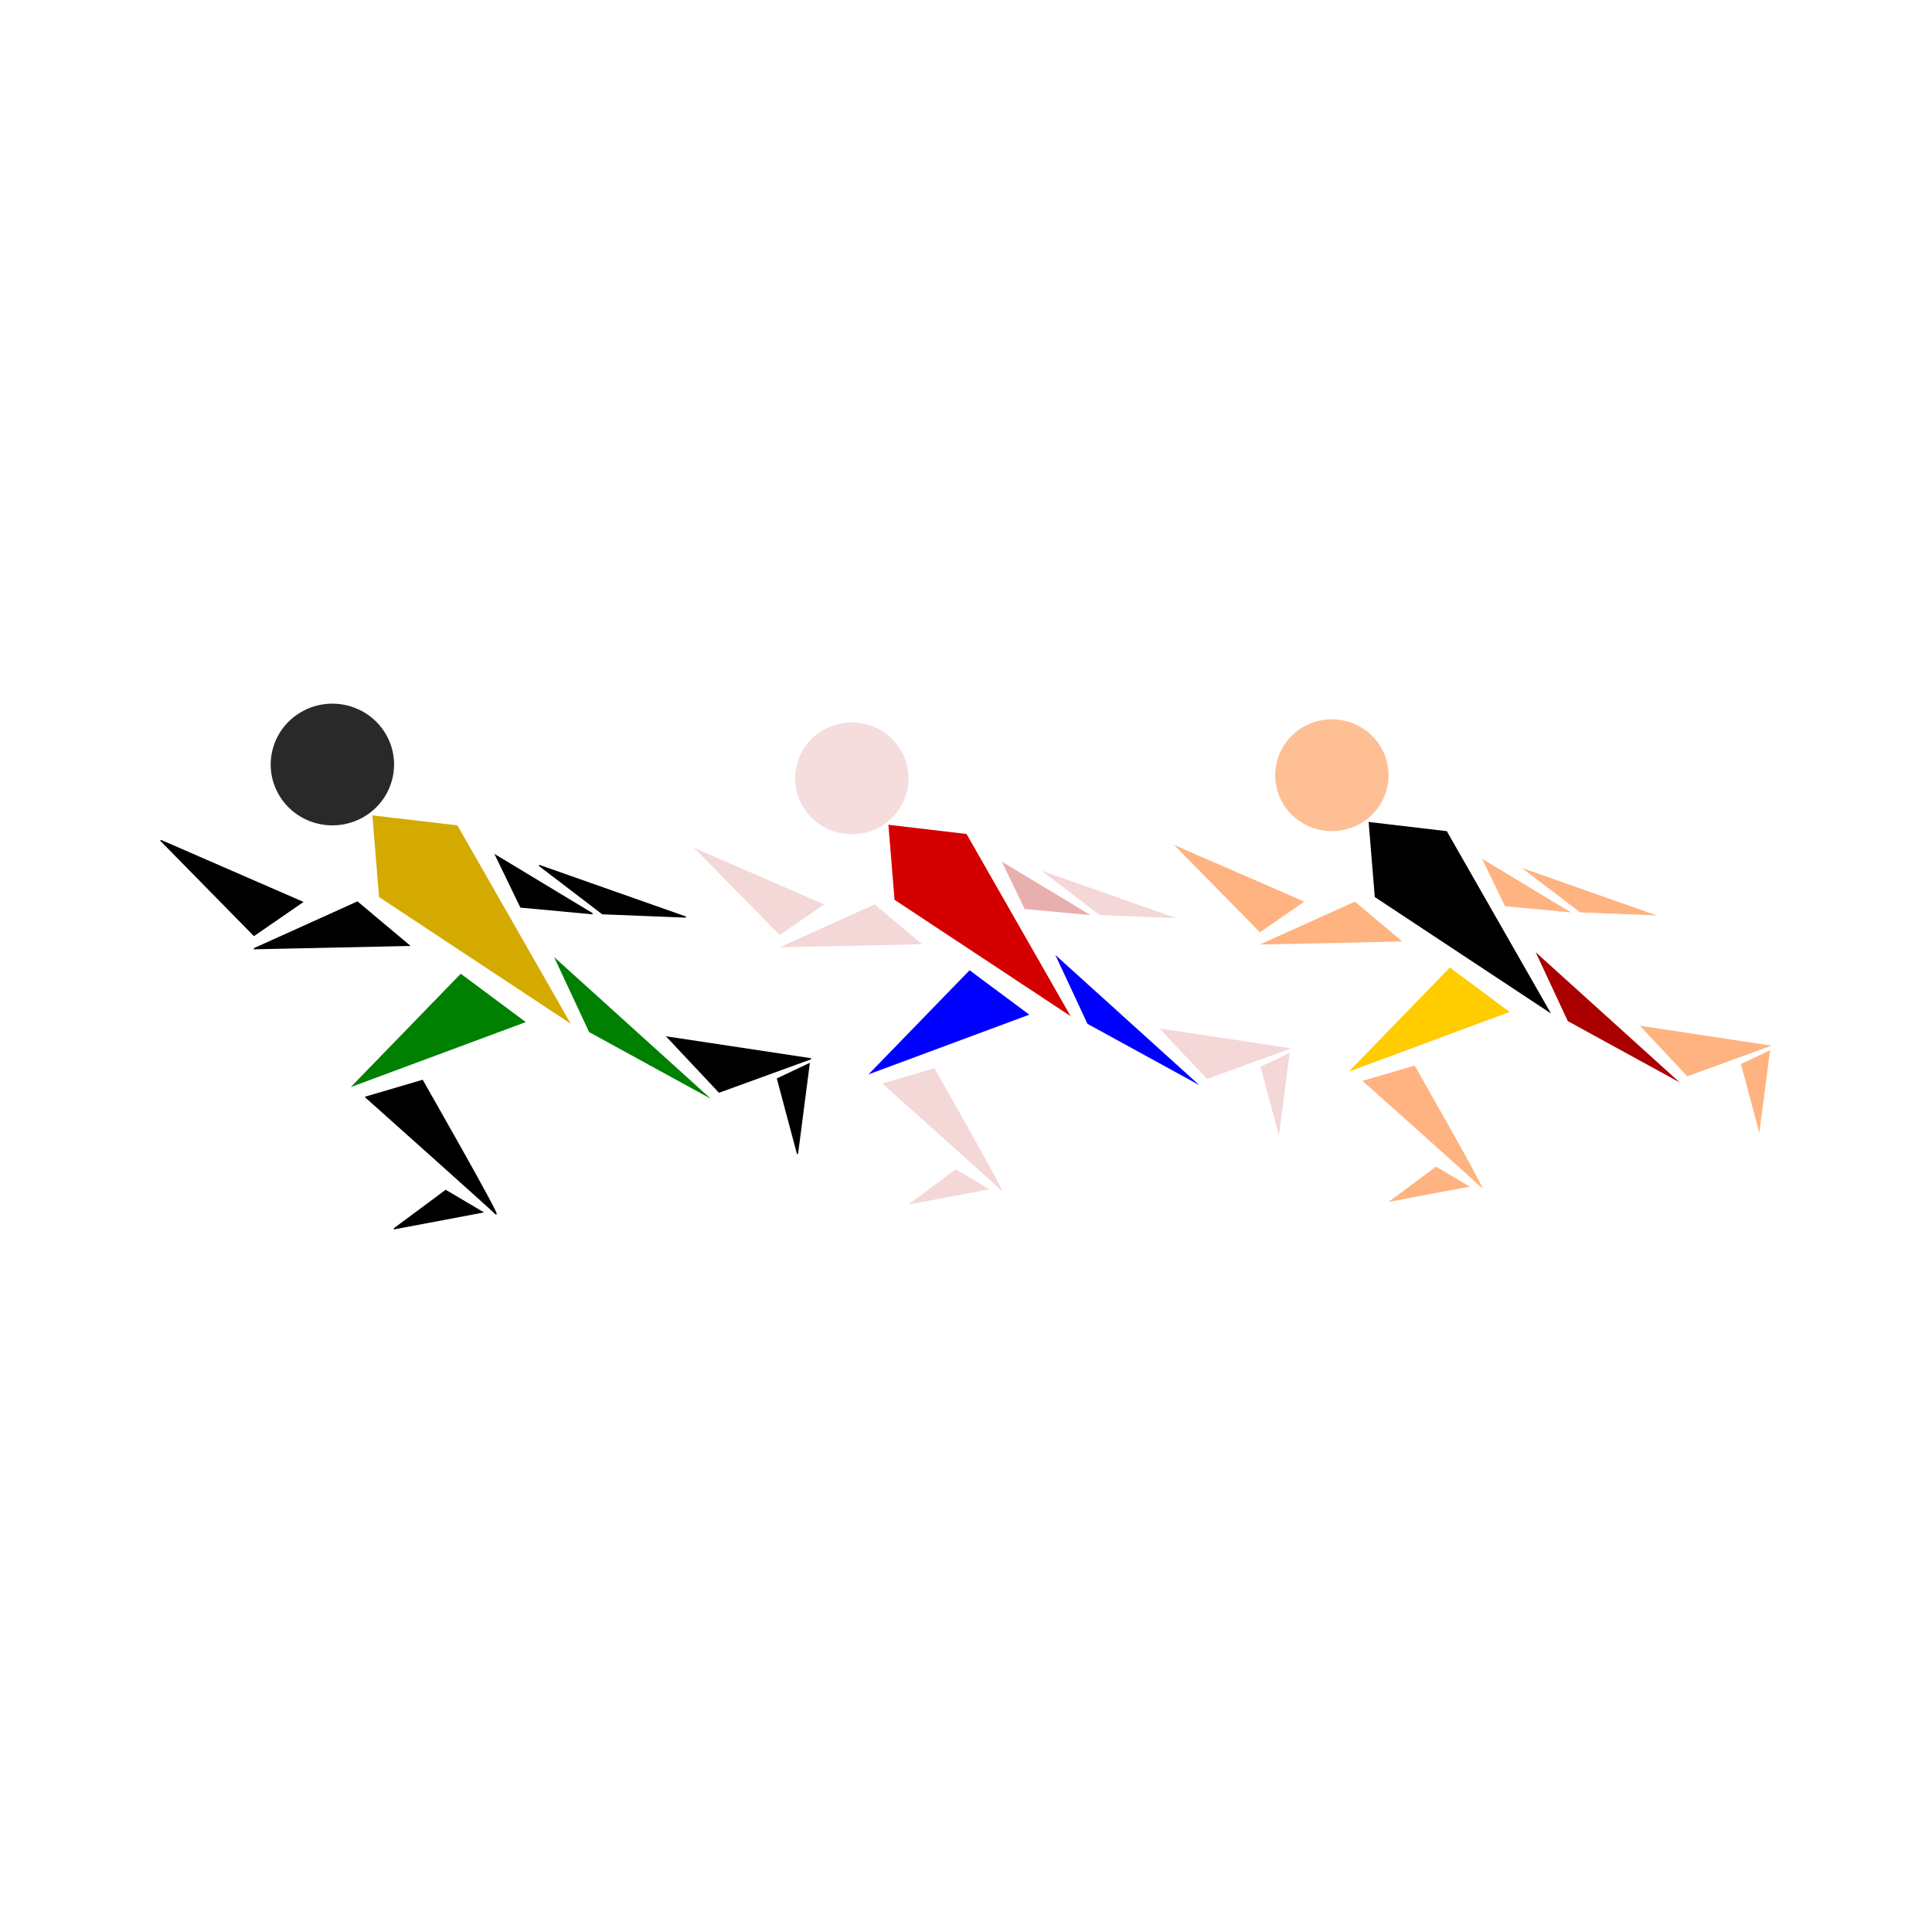 <svg:svg xmlns:dc="http://purl.org/dc/elements/1.1/" xmlns:ns1="http://sodipodi.sourceforge.net/DTD/sodipodi-0.dtd" xmlns:ns2="http://www.inkscape.org/namespaces/inkscape" xmlns:ns4="http://creativecommons.org/ns#" xmlns:rdf="http://www.w3.org/1999/02/22-rdf-syntax-ns#" xmlns:svg="http://www.w3.org/2000/svg" height="1246.648" id="svg2" version="1.1" viewBox="-99.724 -214.192 1246.648 1246.648" width="1246.648" ns1:docname="OLYMPICS.svg" ns2:version="0.48.2 r9819">
  <ns1:namedview bordercolor="#666666" borderopacity="1.0" id="base" pagecolor="#ffffff" showgrid="false" ns2:current-layer="layer1" ns2:cx="152.14286" ns2:cy="548.30774" ns2:document-units="px" ns2:pageopacity="0.0" ns2:pageshadow="2" ns2:window-height="1018" ns2:window-maximized="1" ns2:window-width="1920" ns2:window-x="-8" ns2:window-y="-8" ns2:zoom="0.7" />
  <svg:g id="layer1" transform="translate(0 -308.27)" ns2:groupmode="layer" ns2:label="Layer 1">
    <svg:g id="g3045" transform="matrix(.753 0 0 .753 548.26 329.06)">
      <svg:g id="g3893" transform="translate(-797.14 65.714)">
        <svg:path d="m400.24 507.12c24.127-16.212 57.008-10.061 73.442 13.74s10.198 56.238-13.928 72.45c-24.127 16.212-57.008 10.061-73.442-13.74-16.234-23.51-10.371-55.516 13.176-71.935" id="path3861" style="fill-opacity:.836;fill:#000000" transform="translate(-208.57 -272.86)" ns1:cx="430" ns1:cy="550.2193" ns1:end="10.380286" ns1:open="true" ns1:rx="52.857143" ns1:ry="52.142857" ns1:start="4.1144135" ns1:type="arc" />
        <svg:path d="m255.71 320.93 5.714 70 164.29 108.57-97.143-170z" id="path3869" style="fill:#d4aa00" ns2:connector-curvature="0" />
        <svg:path d="m331.43 456.65-94.286 97.143 150-55.714z" id="path3871" style="fill:#008000" ns2:connector-curvature="0" />
        <svg:path d="m250 562.36 48.571-14.286s68.571 120 62.857 114.29c-5.72-5.71-111.43-100-111.43-100z" id="path3873" style="stroke:#000000;stroke-width:1px;fill:#000000" ns2:connector-curvature="0" />
        <svg:path d="m411.43 442.36 30 64.286 104.29 57.143z" id="path3875" style="fill:#008000" ns2:connector-curvature="0" />
        <svg:path d="m508.57 510.93 44.286 47.143 78.571-28.571z" id="path3877" style="stroke:#000000;stroke-width:1px;fill:#000000" ns2:connector-curvature="0" />
        <svg:path d="m242.86 395.22 44.286 37.143-132.86 2.857z" id="path3879" style="stroke:#000000;stroke-width:1px;fill:#000000" ns2:connector-curvature="0" />
        <svg:path d="m195.71 395.22-121.42-52.86 80 81.43z" id="path3881" style="stroke:#000000;stroke-width:1px;fill:#000000" ns2:connector-curvature="0" />
        <svg:path d="m361.43 355.22 82.857 50-61.429-5.714z" id="path3883" style="stroke:#000000;stroke-width:1px;fill:#000000" ns2:connector-curvature="0" />
        <svg:path d="m398.57 363.79 54.286 41.429 71.429 2.857z" id="path3885" style="stroke:#000000;stroke-width:1px;fill:#000000" ns2:connector-curvature="0" />
        <svg:path d="m350 660.93-31.429-18.571-44.286 32.857z" id="path3887" style="stroke:#000000;stroke-width:1px;fill:#000000" ns2:connector-curvature="0" />
        <svg:path d="m630 533.79-27.14 12.86 17.14 64.28z" id="path3891" style="stroke:#000000;stroke-width:1px;fill:#000000" ns2:connector-curvature="0" />
      </svg:g>
      <svg:path d="m185.63 486.96-79.399-52.39-2.559-33.27c-1.407-18.299-2.177-33.652-1.71-34.12 0.467-0.467 16.488 0.951 35.601 3.151l34.752 4 46.856 82.01c25.771 45.106 46.632 82.235 46.357 82.51-0.275 0.275-36.229-23.076-79.899-51.891z" id="path3907" style="fill:none" ns2:connector-curvature="0" />
      <svg:path d="m400.24 507.12c24.127-16.212 57.008-10.061 73.442 13.74s10.198 56.238-13.928 72.45c-24.127 16.212-57.008 10.061-73.442-13.74-16.234-23.51-10.371-55.516 13.176-71.935" id="path3861-4" style="fill-opacity:.836;fill:#f4d7d7" transform="matrix(.919 0 0 .919 -525.73 -150.75)" ns1:cx="430" ns1:cy="550.2193" ns1:end="10.380286" ns1:open="true" ns1:rx="52.857143" ns1:ry="52.142857" ns1:start="4.1144135" ns1:type="arc" />
      <svg:path d="m-99.236 394.71 5.249 64.302 150.91 99.734-89.236-156.16z" id="path3869-8" style="fill:#d40000" ns2:connector-curvature="0" />
      <svg:path d="m-29.684 519.37-86.616 89.24 137.8-51.18z" id="path3871-8" style="fill:#0000ff" ns2:connector-curvature="0" />
      <svg:path d="m-104.49 616.48 44.618-13.123s62.99 110.23 57.741 104.98c-5.249-5.249-102.36-91.861-102.36-91.861z" id="path3873-2" style="fill:#f4d7d7" ns2:connector-curvature="0" />
      <svg:path d="m43.804 506.25 27.558 59.053 95.797 52.492z" id="path3875-4" style="fill:#0000ff" ns2:connector-curvature="0" />
      <svg:path d="m133.04 569.24 40.681 43.306 72.176-26.246z" id="path3877-5" style="fill:#f4d7d7" ns2:connector-curvature="0" />
      <svg:path d="m-111.05 462.95 40.681 34.12-122.04 2.625z" id="path3879-5" style="fill:#f4d7d7" ns2:connector-curvature="0" />
      <svg:path d="m-154.35 462.95-111.54-48.555 73.488 74.801z" id="path3881-1" style="fill:#f4d7d7" ns2:connector-curvature="0" />
      <svg:path d="m-2.126 426.2 76.113 45.93-56.429-5.25z" id="path3883-7" style="fill:#e9afaf" ns2:connector-curvature="0" />
      <svg:path d="m31.993 434.07 49.867 38.057 65.615 2.625z" id="path3885-1" style="fill:#f4d7d7" ns2:connector-curvature="0" />
      <svg:path d="m-12.625 707.03-28.87-17.06-40.681 30.183z" id="path3887-1" style="fill:#f4d7d7" ns2:connector-curvature="0" />
      <svg:path d="m244.59 590.24-24.934 11.811 15.748 59.053z" id="path3891-5" style="fill:#f4d7d7" ns2:connector-curvature="0" />
      <svg:g id="g3893-9-6" transform="matrix(.919 0 0 .919 77.292 97.362)">
        <svg:path d="m400.24 507.12c24.127-16.212 57.008-10.061 73.442 13.74s10.198 56.238-13.928 72.45c-24.127 16.212-57.008 10.061-73.442-13.74-16.234-23.51-10.371-55.516 13.176-71.935" id="path3861-4-1" style="fill-opacity:.836;fill:#ffb380" transform="translate(-208.57 -272.86)" ns1:cx="430" ns1:cy="550.2193" ns1:end="10.380286" ns1:open="true" ns1:rx="52.857143" ns1:ry="52.142857" ns1:start="4.1144135" ns1:type="arc" />
        <svg:path d="m255.71 320.93 5.714 70 164.29 108.57-97.143-170z" id="path3869-8-4" style="fill:#000000" ns2:connector-curvature="0" />
        <svg:path d="m331.43 456.65-94.286 97.143 150-55.714z" id="path3871-8-2" style="fill:#ffcc00" ns2:connector-curvature="0" />
        <svg:path d="m250 562.36 48.571-14.286s68.571 120 62.857 114.29c-5.72-5.71-111.43-100-111.43-100z" id="path3873-2-3" style="fill:#ffb380" ns2:connector-curvature="0" />
        <svg:path d="m411.43 442.36 30 64.286 104.29 57.143z" id="path3875-4-2" style="fill:#aa0000" ns2:connector-curvature="0" />
        <svg:path d="m508.57 510.93 44.286 47.143 78.571-28.571z" id="path3877-5-2" style="fill:#ffb380" ns2:connector-curvature="0" />
        <svg:path d="m242.86 395.22 44.286 37.143-132.86 2.857z" id="path3879-5-1" style="fill:#ffb380" ns2:connector-curvature="0" />
        <svg:path d="m195.71 395.22-121.42-52.86 80 81.43z" id="path3881-1-6" style="fill:#ffb380" ns2:connector-curvature="0" />
        <svg:path d="m361.43 355.22 82.857 50-61.429-5.714z" id="path3883-7-8" style="fill:#ffb380" ns2:connector-curvature="0" />
        <svg:path d="m398.57 363.79 54.286 41.429 71.429 2.857z" id="path3885-1-5" style="fill:#ffb380" ns2:connector-curvature="0" />
        <svg:path d="m350 660.93-31.429-18.571-44.286 32.857z" id="path3887-1-7" style="fill:#ffb380" ns2:connector-curvature="0" />
        <svg:path d="m630 533.79-27.14 12.86 17.14 64.28z" id="path3891-5-6" style="fill:#ffb380" ns2:connector-curvature="0" />
      </svg:g>
    </svg:g>
  </svg:g>
</svg:svg>